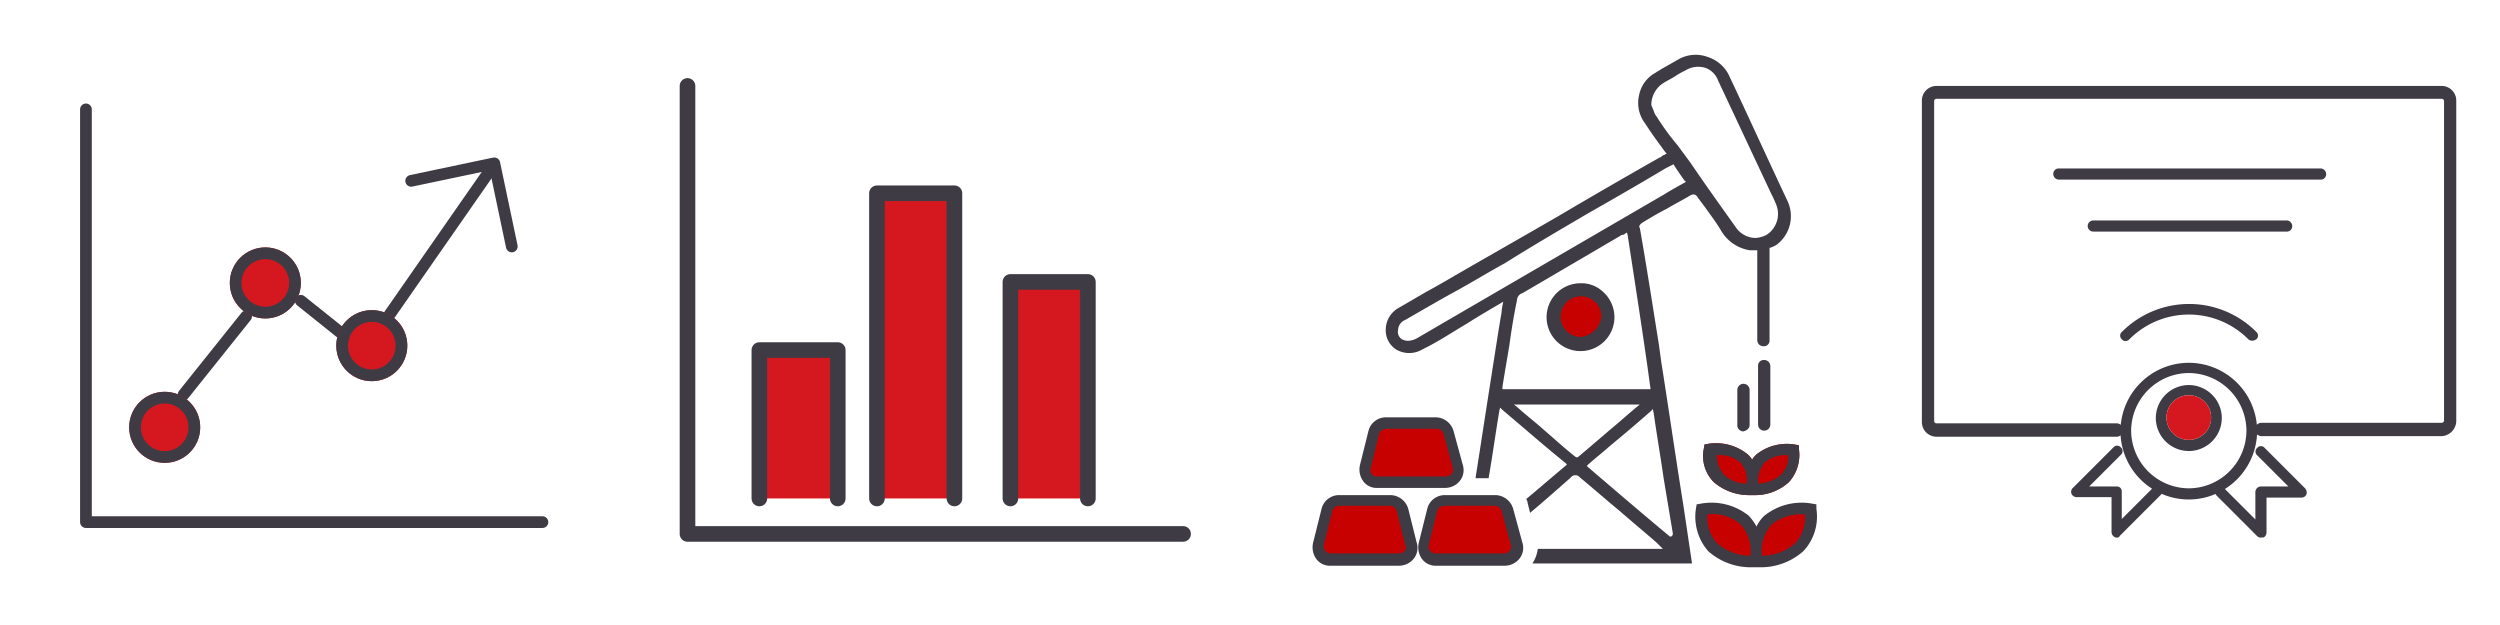 <svg id="icons_spite_80_site_instruments" xmlns="http://www.w3.org/2000/svg" width="320" height="80" viewBox="0 0 320 80">
  <g id="Icon01" transform="translate(0 -12)">
    <rect id="Rectangle_1" data-name="Rectangle 1" width="80" height="80" transform="translate(0 12)" fill="#eee" opacity="0"/>
    <g id="icon" transform="translate(11 26)">
      <line id="Line_21" data-name="Line 21" y1="10" x2="8" transform="translate(12.5 26.5)" fill="none" stroke="#3e3b44" stroke-linecap="round" stroke-linejoin="round" stroke-miterlimit="10" stroke-width="1.5"/>
      <line id="Line_22" data-name="Line 22" x2="5" y2="4" transform="translate(27.5 24.5)" fill="none" stroke="#3e3b44" stroke-linecap="round" stroke-linejoin="round" stroke-miterlimit="10" stroke-width="1.5"/>
      <line id="Line_23" data-name="Line 23" y1="19.042" x2="13.254" transform="translate(38.83 7.281)" fill="none" stroke="#3e3b44" stroke-linecap="round" stroke-linejoin="round" stroke-miterlimit="10" stroke-width="1.5"/>
      <path id="Path_9587" data-name="Path 9587" d="M35.681,14.841,33.441,4.2,22.8,6.44" transform="translate(18.83 2.707)" fill="none" stroke="#3e3b44" stroke-linecap="round" stroke-linejoin="round" stroke-miterlimit="10" stroke-width="1.5"/>
      <path id="Path_9588" data-name="Path 9588" d="M.5.5V53.331H58.932" transform="translate(-0.5 -0.5)" fill="none" stroke="#3e3b44" stroke-linecap="round" stroke-linejoin="round" stroke-miterlimit="10" stroke-width="1.5"/>
      <g id="Ellipse_183" data-name="Ellipse 183" transform="translate(18.415 17.668)" fill="#d51820" stroke="#3e3b44" stroke-linecap="round" stroke-linejoin="round" stroke-miterlimit="10" stroke-width="1.5">
        <circle cx="4.547" cy="4.547" r="4.547" stroke="none"/>
        <circle cx="4.547" cy="4.547" r="3.797" fill="none"/>
      </g>
      <g id="Ellipse_184" data-name="Ellipse 184" transform="translate(5.534 36.15)" fill="#d51820" stroke="#3e3b44" stroke-linecap="round" stroke-linejoin="round" stroke-miterlimit="10" stroke-width="1.5">
        <circle cx="4.547" cy="4.547" r="4.547" stroke="none"/>
        <circle cx="4.547" cy="4.547" r="3.797" fill="none"/>
      </g>
      <g id="Ellipse_185" data-name="Ellipse 185" transform="translate(32.043 25.696)" fill="#d51820" stroke="#3e3b44" stroke-linecap="round" stroke-linejoin="round" stroke-miterlimit="10" stroke-width="1.5">
        <circle cx="4.547" cy="4.547" r="4.547" stroke="none"/>
        <circle cx="4.547" cy="4.547" r="3.797" fill="none"/>
      </g>
    </g>
  </g>
  <g id="Icon02" transform="translate(80 -12)">
    <rect id="Rectangle_1-2" data-name="Rectangle 1" width="80" height="80" transform="translate(0 12)" fill="#eee" opacity="0"/>
    <g id="indices_icon" transform="translate(-709.75 -2661.384)">
      <path id="Path_9588_1_" d="M0,0V57.342H63.435" transform="translate(717.75 2684.384)" fill="rgba(0,0,0,0)" stroke="#3e3b44" stroke-linecap="round" stroke-linejoin="round" stroke-miterlimit="10" stroke-width="2"/>
      <path id="Path_9618" data-name="Path 9618" d="M7.7,47.295V28.3H17.735V47.295" transform="translate(719.249 2689.892)" fill="#d51820" stroke="#3e3b44" stroke-linecap="round" stroke-linejoin="round" stroke-miterlimit="10" stroke-width="2"/>
      <path id="Path_9619" data-name="Path 9619" d="M20.3,50.565V11.5h9.915V50.565" transform="translate(721.701 2686.622)" fill="#d51820" stroke="#3e3b44" stroke-linecap="round" stroke-linejoin="round" stroke-miterlimit="10" stroke-width="2"/>
      <path id="Path_9620" data-name="Path 9620" d="M34.6,48.716V21h9.915V48.716" transform="translate(724.484 2688.471)" fill="#d51820" stroke="#3e3b44" stroke-linecap="round" stroke-linejoin="round" stroke-miterlimit="10" stroke-width="2"/>
    </g>
  </g>
  <g id="Icon03" transform="translate(160 -12)">
    <rect id="Rectangle_1-3" data-name="Rectangle 1" width="80" height="80" transform="translate(0 12)" fill="#eee" opacity="0"/>
    <g id="Commodities_icon" transform="translate(7.555 18.978)">
      <path id="Path_10541" data-name="Path 10541" d="M34.177,29.8h0a3.693,3.693,0,1,0,2.424.919A3.4,3.4,0,0,0,34.177,29.8Z" transform="translate(0.591 0.118)" fill="#c70000"/>
      <path id="Path_9609" data-name="Path 9609" d="M34.823,29.8h0a4.342,4.342,0,1,0,2.849,1.081A4,4,0,0,0,34.823,29.8Zm-.1,6.877a2.606,2.606,0,1,1,2.751-2.653A2.941,2.941,0,0,1,34.725,36.677Z" transform="translate(-0.055 -0.521)" fill="#3e3b44"/>
      <path id="Path_10539" data-name="Path 10539" d="M24.542,58.9a2.051,2.051,0,0,0-1.918-1.5h-5.5A1.956,1.956,0,0,0,15.2,58.9l-.917,3.668a2.184,2.184,0,0,0,.333,1.751,1.831,1.831,0,0,0,1.584.75h7.42a2.053,2.053,0,0,0,1.584-.75,1.864,1.864,0,0,0,.333-1.751Z" transform="translate(-12.76 -0.321)" fill="#c70000"/>
      <path id="Path_9610" data-name="Path 9610" d="M12.281,59.168a2.417,2.417,0,0,0-2.26-1.768H3.439a2.305,2.305,0,0,0-2.26,1.768L.1,63.491a2.573,2.573,0,0,0,.393,2.063,2.158,2.158,0,0,0,1.867.884H11.1a2.42,2.42,0,0,0,1.867-.884,2.2,2.2,0,0,0,.393-2.063Zm-.491,5.4a.892.892,0,0,1-.688.295H2.358a.892.892,0,0,1-.688-.295,1.059,1.059,0,0,1-.2-.786l1.081-4.323a.944.944,0,0,1,.884-.688H9.923a.944.944,0,0,1,.884.688l1.081,4.323A.742.742,0,0,1,11.79,64.572Z" transform="translate(0.423 -1.005)" fill="#3e3b44"/>
      <path id="Path_10538" data-name="Path 10538" d="M24.542,58.9a2.051,2.051,0,0,0-1.918-1.5h-5.5A1.956,1.956,0,0,0,15.2,58.9l-.917,3.668a2.184,2.184,0,0,0,.333,1.751,1.831,1.831,0,0,0,1.584.75h7.42a2.053,2.053,0,0,0,1.584-.75,1.864,1.864,0,0,0,.333-1.751Z" transform="translate(0.768 -0.321)" fill="#c70000"/>
      <path id="Path_9611" data-name="Path 9611" d="M26.383,59.168a2.417,2.417,0,0,0-2.26-1.768H17.639a2.305,2.305,0,0,0-2.26,1.768L14.3,63.491a2.573,2.573,0,0,0,.393,2.063,2.158,2.158,0,0,0,1.867.884H25.3a2.42,2.42,0,0,0,1.867-.884,2.2,2.2,0,0,0,.393-2.063Zm-.491,5.4a.892.892,0,0,1-.688.295H16.46a.892.892,0,0,1-.688-.295,1.059,1.059,0,0,1-.2-.786l1.081-4.323a.944.944,0,0,1,.884-.688h6.484a.944.944,0,0,1,.884.688l1.179,4.323A1.059,1.059,0,0,1,25.892,64.572Z" transform="translate(-0.249 -1.005)" fill="#3e3b44"/>
      <path id="Path_10540" data-name="Path 10540" d="M25.084,58.98a2.159,2.159,0,0,0-2.018-1.58H17.274a2.059,2.059,0,0,0-2.018,1.58l-.965,3.861a2.3,2.3,0,0,0,.351,1.843,1.927,1.927,0,0,0,1.667.79h7.81a2.161,2.161,0,0,0,1.667-.79,1.962,1.962,0,0,0,.351-1.843Z" transform="translate(-7.059 -10.48)" fill="#c70000"/>
      <path id="Path_9612" data-name="Path 9612" d="M8.66,56.639H17.4a2.42,2.42,0,0,0,1.867-.884,2.2,2.2,0,0,0,.393-2.063l-1.179-4.323a2.417,2.417,0,0,0-2.26-1.768H9.839a2.305,2.305,0,0,0-2.26,1.768L6.5,53.691a2.573,2.573,0,0,0,.393,2.063A2.1,2.1,0,0,0,8.66,56.639Zm-.786-2.554,1.081-4.323a.944.944,0,0,1,.884-.688h6.484a.944.944,0,0,1,.884.688l1.179,4.323a.816.816,0,0,1-.2.786.892.892,0,0,1-.688.295H8.66a.892.892,0,0,1-.688-.295A1.109,1.109,0,0,1,7.874,54.084Z" transform="translate(0.023 -1.163)" fill="#3e3b44"/>
      <path id="Path_9613" data-name="Path 9613" d="M59.286,48.839a.775.775,0,0,0,.786-.786V40.586a.775.775,0,0,0-.786-.786.723.723,0,0,0-.786.786v7.467A.775.775,0,0,0,59.286,48.839Z" transform="translate(-1.024 -0.697)" fill="#3e3b44"/>
      <path id="Path_9614" data-name="Path 9614" d="M57.372,48.205V43.686a.786.786,0,0,0-1.572,0v4.519a.775.775,0,0,0,.786.786C56.979,48.893,57.372,48.6,57.372,48.205Z" transform="translate(-0.977 -0.751)" fill="#3e3b44"/>
      <path id="Path_10542" data-name="Path 10542" d="M63.2,59.065v-.5l-.5-.084a6.482,6.482,0,0,0-5.178,1.336,3.765,3.765,0,0,0-.835,1.169,5.929,5.929,0,0,0-.835-1.169,6.482,6.482,0,0,0-5.178-1.336l-.5.084-.084.5a5.712,5.712,0,0,0,1.336,4.594,6.949,6.949,0,0,0,4.844,1.754h.668a6.949,6.949,0,0,0,4.844-1.754A5.485,5.485,0,0,0,63.2,59.065Z" transform="translate(0.588 -0.402)" fill="#c70000"/>
      <path id="Path_9615" data-name="Path 9615" d="M65.524,59.186V58.6l-.589-.1a7.625,7.625,0,0,0-6.091,1.572,4.429,4.429,0,0,0-.982,1.375,6.974,6.974,0,0,0-.982-1.375A7.625,7.625,0,0,0,50.786,58.5l-.589.1-.1.589a6.72,6.72,0,0,0,1.572,5.4,8.175,8.175,0,0,0,5.7,2.063h.786a8.175,8.175,0,0,0,5.7-2.063A6.452,6.452,0,0,0,65.524,59.186Zm-8.449,5.993a6.442,6.442,0,0,1-4.323-1.67h0a4.808,4.808,0,0,1-1.179-3.635A5.576,5.576,0,0,1,55.8,61.151,5.023,5.023,0,0,1,57.074,65.179Zm5.8-1.67h0a6.442,6.442,0,0,1-4.323,1.67,5.023,5.023,0,0,1,1.277-4.028,6.009,6.009,0,0,1,3.832-1.277h.393A4.808,4.808,0,0,1,62.871,63.509Z" transform="translate(-0.579 -1.022)" fill="#3e3b44"/>
      <path id="Path_10543" data-name="Path 10543" d="M58.476,51.976a2.648,2.648,0,0,0-.688.786,2.648,2.648,0,0,0-.688-.786A6.443,6.443,0,0,0,52.286,50.7l-.589.1-.1.589a4.724,4.724,0,0,0,1.277,4.225,6.945,6.945,0,0,0,4.519,1.67h.589a6.463,6.463,0,0,0,4.519-1.67,5.209,5.209,0,0,0,1.277-4.225V50.9l-.589-.1A6.256,6.256,0,0,0,58.476,51.976Z" transform="translate(-1.069 -0.887)" fill="#c70000"/>
      <path id="Path_9616" data-name="Path 9616" d="M58.476,51.976a2.648,2.648,0,0,0-.688.786,2.648,2.648,0,0,0-.688-.786A6.443,6.443,0,0,0,52.286,50.7l-.589.1-.1.589a4.724,4.724,0,0,0,1.277,4.225,6.945,6.945,0,0,0,4.519,1.67h.589a6.463,6.463,0,0,0,4.519-1.67,5.209,5.209,0,0,0,1.277-4.225V50.9l-.589-.1A6.256,6.256,0,0,0,58.476,51.976Zm-4.323,2.653a3.773,3.773,0,0,1-.884-2.456,4.052,4.052,0,0,1,2.947.884,3.364,3.364,0,0,1,.884,2.751A4.16,4.16,0,0,1,54.153,54.629Zm8.253-2.456a3.316,3.316,0,0,1-.884,2.456,4.631,4.631,0,0,1-2.947,1.179,3.594,3.594,0,0,1,.884-2.751,4.027,4.027,0,0,1,2.751-.884Z" transform="translate(-1.069 -0.887)" fill="#3e3b44"/>
      <path id="Path_9617" data-name="Path 9617" d="M43.011,21.418c.982-.589,1.965-1.179,2.947-1.67.982-.589,1.965-1.081,2.947-1.67.491-.295.786-.2,1.081.295l.884,1.179c.688.982,1.375,1.867,1.965,2.849a5.218,5.218,0,0,0,3.733,2.653h.982v11.5a.775.775,0,0,0,.786.786.723.723,0,0,0,.786-.786V24.759a3.49,3.49,0,0,0,.884-.393,4.571,4.571,0,0,0,1.375-5.7C58.927,13.46,56.471,8.057,54.015,2.85A4.577,4.577,0,0,0,51.166.3a4.434,4.434,0,0,0-3.832.393L45.271,1.867c-.295.2-.491.295-.786.491a4.16,4.16,0,0,0-2.063,2.849,4.331,4.331,0,0,0,.786,3.635c.884,1.375,1.768,2.554,2.554,3.635l.2.2-.2.1a.3.3,0,0,1-.2.1,1.356,1.356,0,0,0-.393.295h-.1c-4.323,2.456-8.744,5.011-13.067,7.565-4.421,2.554-8.744,5.011-13.165,7.565-1.179.688-2.358,1.375-3.635,2.063L11.67,32.422A3.2,3.2,0,0,0,10,35.075a2.934,2.934,0,0,0,1.277,2.653,3.306,3.306,0,0,0,3.439,0l.2-.1.393-.2.2-.1h0c1.67-.884,3.144-1.867,4.814-2.849L21.4,33.8c.982-.589,1.965-1.179,3.144-1.867l.491-.295-.1.491c-.1.491-.1.982-.2,1.375l-.295,1.768c-.786,5.011-1.572,10.021-2.358,15.13-.1.688-.2,1.277-.295,1.867-.1.786-.2,1.179-.295,1.965h1.67c.491-2.849.884-5.7,1.375-8.646l.1-.393.295.295c3.144,2.653,5.6,4.814,8.056,6.779l.2.2-.2.2c-1.67,1.375-3.34,2.849-5.011,4.225a1.4,1.4,0,0,1,.2.589l.295,1.179c1.768-1.474,3.537-3.046,5.207-4.519a.737.737,0,0,1,1.179,0c1.67,1.375,3.34,2.849,5.011,4.225,1.572,1.375,3.242,2.751,4.814,4.126l.786.786H29.453a4.306,4.306,0,0,1-.688,1.867H49.2l-1.081-7.27c-.982-6.091-1.867-12.281-2.849-18.471l-.295-2.161C44.19,32.324,43.4,27.215,42.52,22.2,42.323,22.008,42.52,21.713,43.011,21.418Zm1.67-13.46a1.975,1.975,0,0,1-.393-.786c-.1-.2-.2-.491-.295-.688v-.2a3.324,3.324,0,0,1,1.572-2.653c.491-.295.884-.491,1.375-.786a9.818,9.818,0,0,1,1.375-.786,3.161,3.161,0,0,1,2.456-.393,2.7,2.7,0,0,1,1.768,1.67L59.32,17.783c.2.393.393.786.589,1.277a3.18,3.18,0,0,1-1.179,4.028h0a3.643,3.643,0,0,1-1.375.393A3.088,3.088,0,0,1,54.8,22.106c-1.965-2.751-3.93-5.5-5.8-8.253l-1.67-2.26A31.2,31.2,0,0,1,44.681,7.958ZM34.66,51.482l-.2.1-.2-.1c-1.375-1.081-2.653-2.26-4.028-3.439-1.081-.982-2.26-1.867-3.34-2.849l-.491-.393H42.52l-.491.393c-1.179.982-2.26,1.965-3.34,2.849C37.313,49.223,35.937,50.4,34.66,51.482Zm9.628-5.6c.393,2.751.884,5.6,1.277,8.351l1.179,7.074h0c0,.2-.1.393-.295.393h-.1l-.1-.1c-3.439-2.849-6.976-5.895-10.316-8.744l-.2-.2.2-.2c.884-.786,1.768-1.474,2.653-2.26,1.768-1.474,3.537-2.947,5.305-4.519l.295-.295ZM43.5,39.987l.393,2.849H24.933v-.295c.295-1.867.589-3.537.884-5.305.295-2.161.589-3.93.982-5.8a.944.944,0,0,1,.688-.884l12.576-7.369a.361.361,0,0,1,.295-.1.3.3,0,0,0,.2-.1l.295-.2.1.295C41.832,28.787,42.716,34.485,43.5,39.987ZM13.93,36.352a2.562,2.562,0,0,1-1.081.295,1.851,1.851,0,0,1-.786-.2,1.127,1.127,0,0,1-.491-1.179,1.439,1.439,0,0,1,.884-1.277c2.063-1.179,4.225-2.456,6.386-3.635s4.225-2.456,6.386-3.635c3.439-2.161,6.976-4.225,10.316-6.19,3.439-1.965,6.877-3.93,10.316-5.993l.982-.491.1.2c.393.589.786,1.179,1.277,1.867l.2.2-.2.1c-.884.491-1.768.982-2.554,1.474h0C35.544,23.776,25.228,29.77,13.93,36.352Z" transform="translate(-0.175 0)" fill="#3e3b44"/>
    </g>
  </g>
  <g id="Icon04" transform="translate(240 -12)">
    <rect id="Rectangle_1-4" data-name="Rectangle 1" width="80" height="80" transform="translate(0 12)" fill="#eee" opacity="0"/>
    <g id="Stock_icon" transform="translate(-1413 -3065)">
      <path id="Stock_icon-2" data-name="Stock_icon" d="M1127.4-3758.187a.679.679,0,0,1-.476-.179l-5.176-5.176a.8.8,0,0,1-.162-.23,8.614,8.614,0,0,1-3.419.706,8.693,8.693,0,0,1-3.483-.725.6.6,0,0,1-.158.188l-5.176,5.177a.4.4,0,0,1-.417.238.355.355,0,0,1-.239-.06.731.731,0,0,1-.417-.654v-4.463h-4.463a.729.729,0,0,1-.654-.417.668.668,0,0,1,.178-.774l5.177-5.176a.618.618,0,0,1,.952,0,.618.618,0,0,1,0,.952l-4.046,4.046h3.511a.679.679,0,0,1,.476.178.679.679,0,0,1,.178.477v3.51l3.876-3.876a8.757,8.757,0,0,1-4.027-6.832.775.775,0,0,1-.492.177h-23.1a1.88,1.88,0,0,1-1.844-1.928v-41.046a1.88,1.88,0,0,1,1.844-1.928h64.716a1.88,1.88,0,0,1,1.844,1.928v40.975a1.983,1.983,0,0,1-1.913,1.927h-23.03a.813.813,0,0,1-.558-.236,8.808,8.808,0,0,1-4.114,7l3.9,3.9v-3.511a.723.723,0,0,1,.713-.713h3.511l-3.987-3.987a.62.62,0,0,1,0-.952.618.618,0,0,1,.952,0l5.177,5.177a.857.857,0,0,1,.178.774.73.73,0,0,1-.654.417h-4.463v4.463a.732.732,0,0,1-.417.655C1127.58-3758.247,1127.521-3758.187,1127.4-3758.187Zm-16.613-13.686a7.416,7.416,0,0,0,7.379,7.378,7.415,7.415,0,0,0,7.378-7.378,7.416,7.416,0,0,0-7.378-7.379A7.417,7.417,0,0,0,1110.788-3771.873Zm-25.216-42.2v40.975a.3.3,0,0,0,.273.285h23.1a.806.806,0,0,1,.513.194,8.765,8.765,0,0,1,8.711-7.943,8.763,8.763,0,0,1,8.71,7.941.789.789,0,0,1,.586-.264h23.1a.3.3,0,0,0,.273-.285v-40.9a.3.3,0,0,0-.273-.285h-64.716A.3.3,0,0,0,1085.572-3814.073Zm28.371,40.582a4.241,4.241,0,0,1,4.225-4.224,4.241,4.241,0,0,1,4.224,4.224,4.241,4.241,0,0,1-4.224,4.224A4.242,4.242,0,0,1,1113.943-3773.49Zm1.369-.059a2.857,2.857,0,0,0,2.857,2.856,2.857,2.857,0,0,0,2.856-2.856,2.857,2.857,0,0,0-2.856-2.857A2.857,2.857,0,0,0,1115.311-3773.55Zm-5.707-10.018a.618.618,0,0,1,0-.952,12.139,12.139,0,0,1,17.2,0,.619.619,0,0,1,0,.952.962.962,0,0,1-.536.178.677.677,0,0,1-.476-.178,10.737,10.737,0,0,0-15.233,0,.71.71,0,0,1-.5.223A.575.575,0,0,1,1109.6-3783.567Zm-3.666-13.787a.724.724,0,0,1-.714-.714.724.724,0,0,1,.714-.715h24.754a.724.724,0,0,1,.714.715.688.688,0,0,1-.714.714Zm-4.405-6.654a.723.723,0,0,1-.713-.714.687.687,0,0,1,.713-.715h33.5a.724.724,0,0,1,.714.715.688.688,0,0,1-.714.714Z" transform="translate(335 6904)" fill="#3e3b44"/>
      <path id="Path_10536" data-name="Path 10536" d="M47.125,55.909a2.856,2.856,0,1,0,2.856,2.856A2.857,2.857,0,0,0,47.125,55.909Z" transform="translate(1406.043 3071.685)" fill="#d51820"/>
    </g>
  </g>
</svg>
